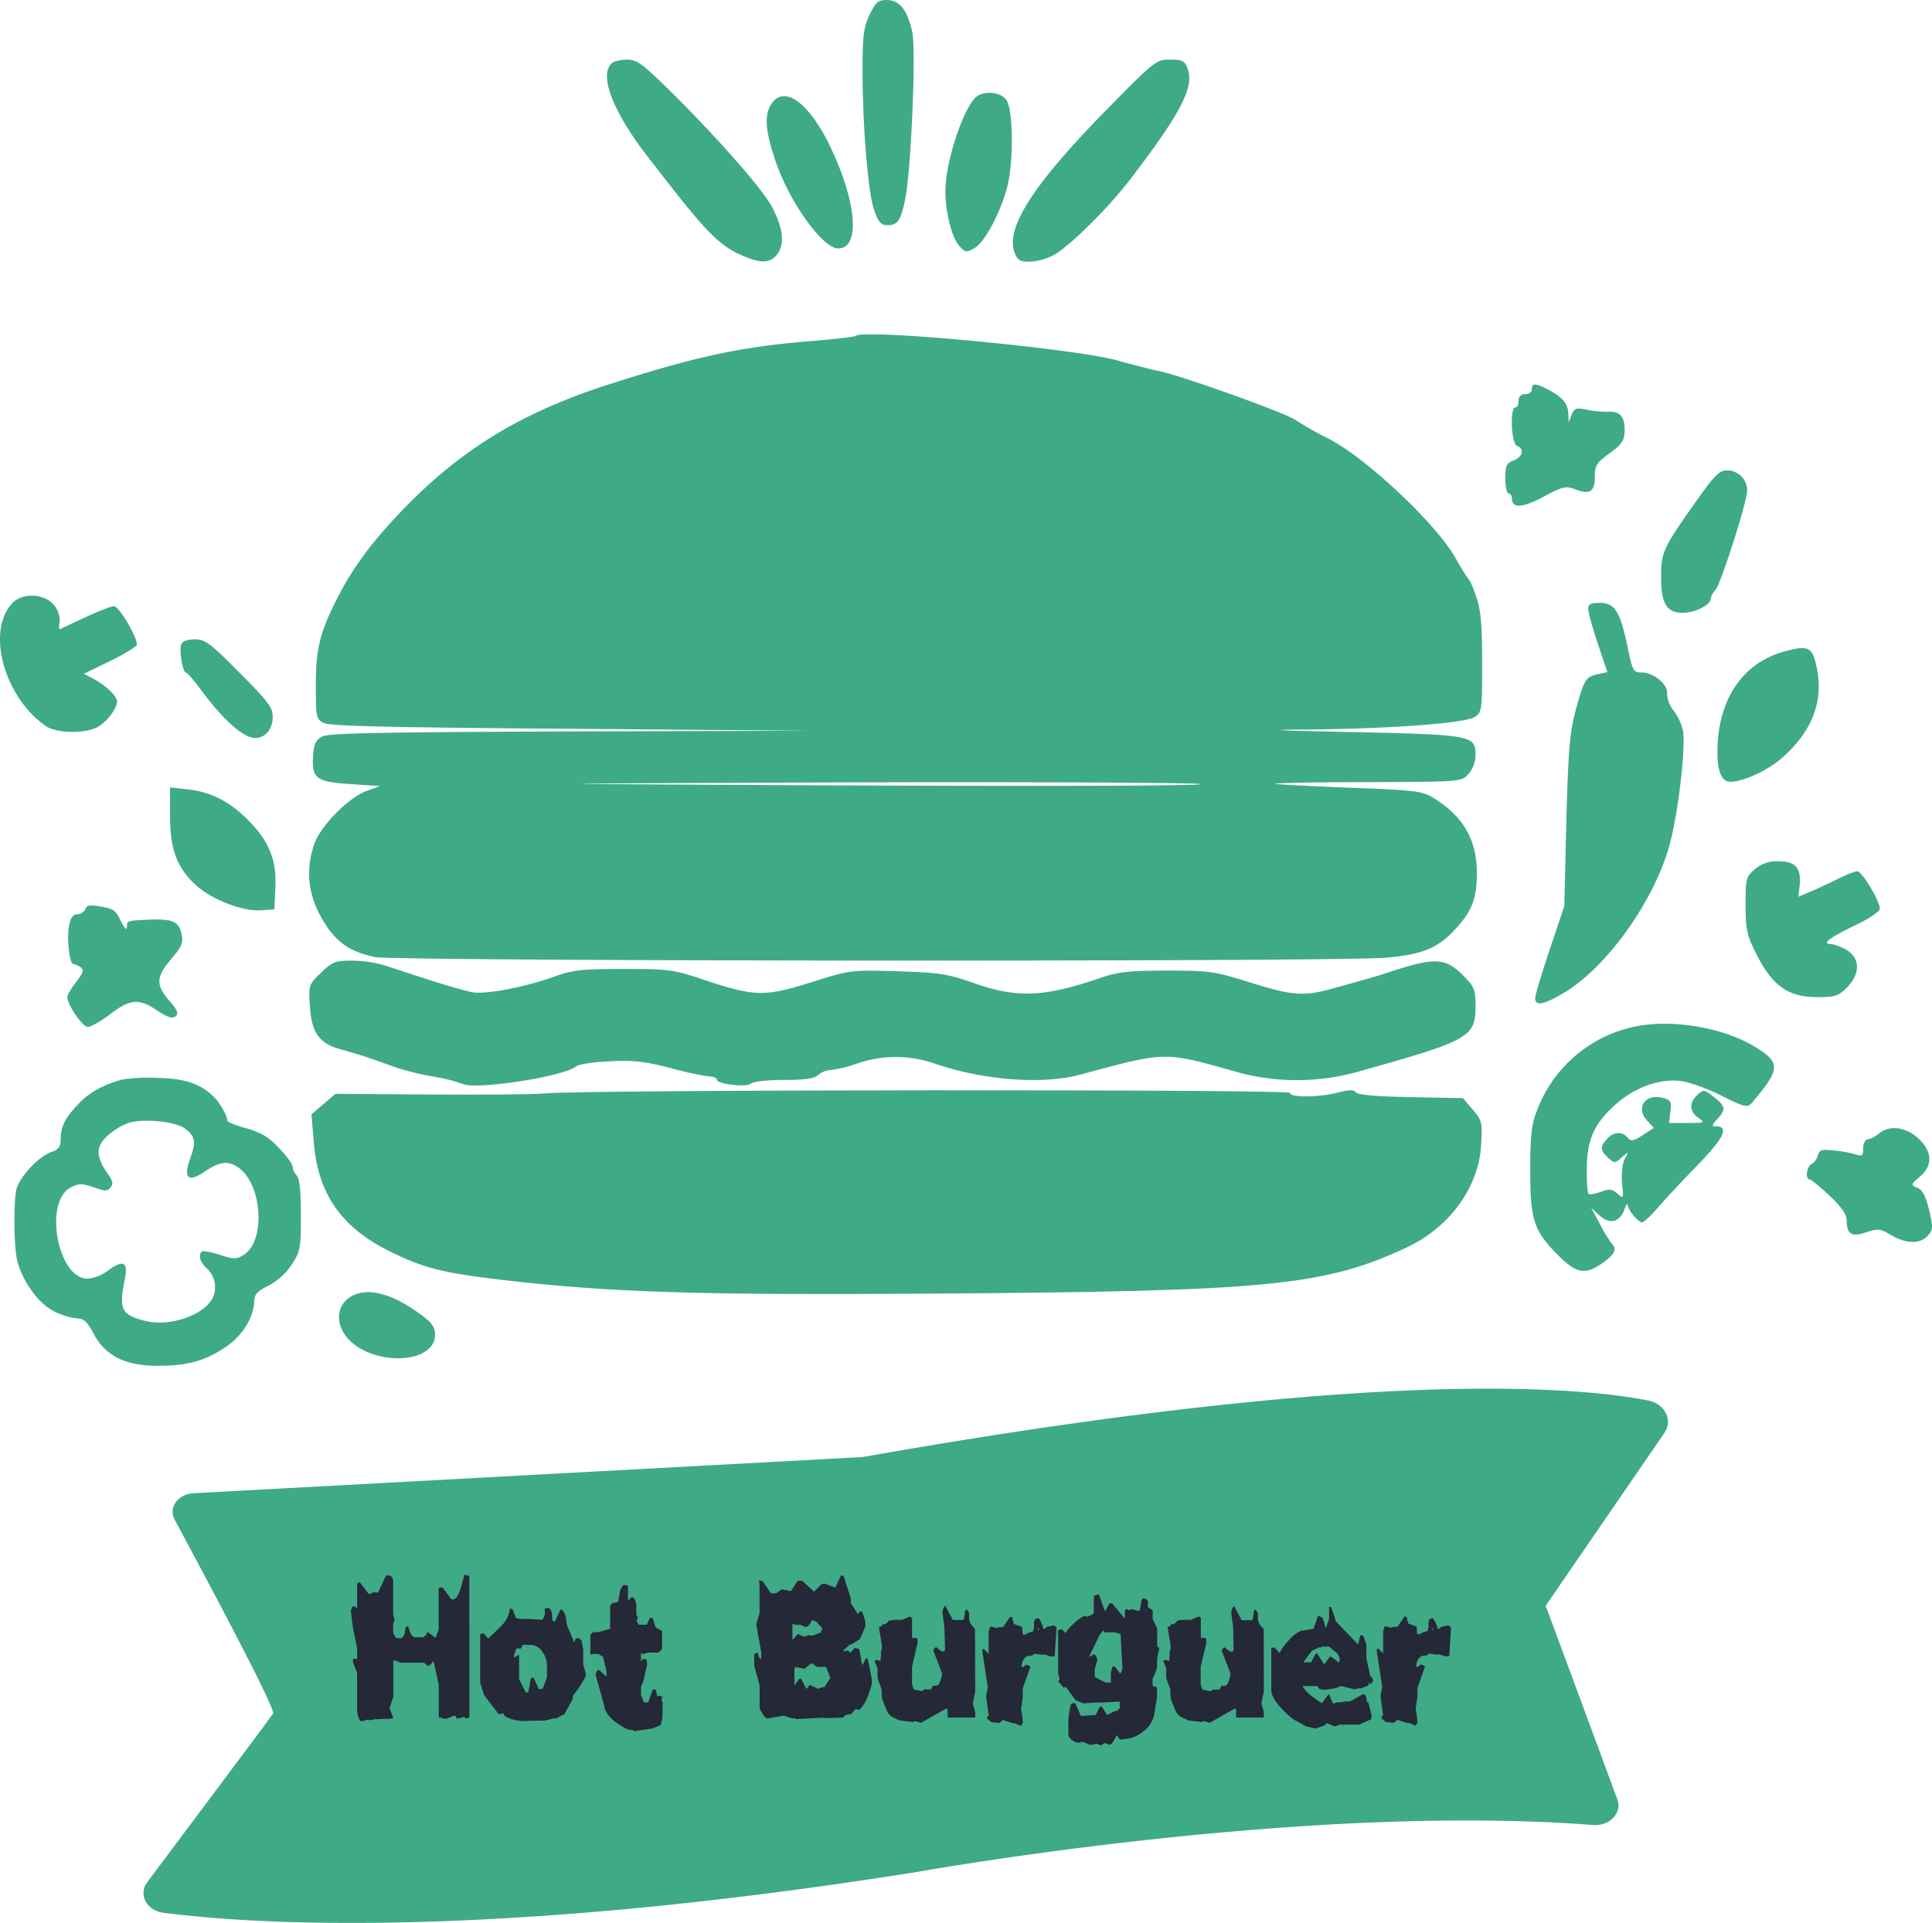 <svg id="Capa_1" data-name="Capa 1" xmlns="http://www.w3.org/2000/svg" viewBox="0 0 583.07 580.49"><defs><style>.cls-1{fill:#3faa86;}.cls-2{fill:#252836;}</style></defs><path class="cls-1" d="M262.41,4.5c-1.8,3.8-2.1,6.3-2.1,16.8,0,17.2,1.7,37.4,3.6,42.4,1.2,3.4,2.1,4.3,3.9,4.3,3.1,0,4.1-1.5,5.4-8,1.8-9.2,3.3-45,2.1-50.4-1.5-6.7-3.8-9.5-7.6-9.6C264.91,0,264.31.6,262.41,4.5Z" transform="translate(0 0)"/><path class="cls-1" d="M184.51,19.2c-3.8,3.8.7,15,11.5,28.8.6.8,4,5.1,7.4,9.5,9.5,12.1,13.9,16.5,19.4,19.1,6.6,3.1,9.8,3.1,12-.2,2-3.1,1.5-7.5-1.7-13.7-2.7-5.3-15.6-20-29.6-34-9.6-9.5-11.2-10.7-14.3-10.7C187.31,18,185.21,18.5,184.51,19.2Z" transform="translate(0 0)"/><path class="cls-1" d="M333.21,33.9c-21.6,22.1-29.8,35-27,42.4.9,2.3,1.6,2.7,4.7,2.7a18.34,18.34,0,0,0,7.3-2.1c5.3-3.2,16.4-14.3,23-22.9,15.2-19.9,19.3-27.8,17.2-33.3-.9-2.4-1.6-2.7-5.3-2.7C348.91,18,348.61,18.2,333.21,33.9Z" transform="translate(0 0)"/><path class="cls-1" d="M294.11,29.7c-4,4.6-8.8,19.7-8.8,28,0,6.3,1.9,13.9,4.1,16.4,1.9,2.2,2.2,2.2,4.7.8,3-1.7,7.7-10.4,9.8-18.2s1.9-24.1-.3-26.7S296.21,27.4,294.11,29.7Z" transform="translate(0 0)"/><path class="cls-1" d="M232.91,31.2c-2.3,3.2-2,8.2,1,17C238,60.7,248.21,75,253,75c6.7,0,5.6-14.1-2.5-30.9C244.21,31.1,236.81,25.6,232.91,31.2Z" transform="translate(0 0)"/><path class="cls-1" d="M258.21,101.4c-.3.3-6.5,1-13.9,1.6-20.7,1.7-34.1,4.6-59.5,12.7-26,8.2-44.3,19-61.6,36.5-9.6,9.7-16,18-20.7,27-5.9,11.3-7.2,16.3-7.2,27.7,0,9.4.1,10.1,2.3,11.3,1.7,1,19.2,1.4,74.7,1.8l72.5.6-72.5.2c-55.9.2-73.1.5-75,1.5s-2.6,2.1-2.8,5.7c-.5,7,.8,8,11.3,8.7l8.9.6-3.9,1.4c-5.5,1.9-14.1,10.6-16,16.2-2.9,8.6-1.7,16.6,3.9,24.9,3.5,5.1,7.4,7.6,14.4,9.1,6.3,1.3,289.7,1.5,305.2.2,10.6-.9,15.5-2.8,20.6-8.3,5.3-5.6,6.8-9.5,6.8-17.3,0-10-4.1-17.1-13.2-22.7-3.3-2-5.5-2.3-25.1-3-11.9-.5-22-1-22.6-1.2s11.9-.5,27.6-.5c28.5-.1,28.6-.1,30.7-2.4a8.62,8.62,0,0,0,2.2-5.9c0-5.8-1.4-6-36.5-6.8-26-.5-28-.7-12.5-.8,24.6-.3,45.9-1.9,48.8-3.8,2.1-1.4,2.2-2,2.2-16.2,0-11.2-.4-16.1-1.7-19.8-.9-2.7-1.9-5.1-2.3-5.4a59.34,59.34,0,0,1-4-6.5c-5.9-10.4-26.9-30.2-38.4-36.1a107.05,107.05,0,0,1-9.9-5.6c-2.9-2.1-34.2-13.3-41.2-14.8-2.2-.4-8-1.9-13-3.3C323.21,105.1,260.41,99.2,258.21,101.4Zm104.1,135.3c0,.7-76,.7-180,0-21.7-.1,9.9-.3,70.3-.5S362.31,236.3,362.31,236.7Z" transform="translate(0 0)"/><path class="cls-1" d="M462.31,117.5c0,.8-.9,1.5-2,1.5a1.8,1.8,0,0,0-2,1.57,1.55,1.55,0,0,0,0,.43c0,1.1-.4,2-1,2-1.7,0-1.2,11,.5,11.6,2.3.9,1.8,3.3-1,4.4-2.2.8-2.5,1.6-2.5,5.5,0,2.5.5,4.5,1,4.5s1,.7,1,1.5c0,3.1,3.3,2.8,9.6-.6,5.7-3,6.6-3.3,9.4-2.2,4.5,1.7,6,.8,6-3.8,0-3.4.5-4.2,4.5-7.1,3.8-2.8,4.4-3.8,4.5-6.9,0-4.2-1.4-5.8-5-5.6a30.23,30.23,0,0,1-6.3-.6c-3.3-.7-3.8-.5-4.7,1.5l-.9,2.3-.1-2.5c-.1-3.1-1.6-5-5.9-7.3C463.41,115.6,462.31,115.6,462.31,117.5Z" transform="translate(0 0)"/><path class="cls-1" d="M511.41,152c-9.5,13.4-10.1,14.8-10.1,22.2,0,8,1.7,10.8,6.6,10.8,3.6,0,8.4-2.4,8.4-4.3a4.79,4.79,0,0,1,1.4-2.6c1.7-2,9.6-26.7,9.6-30.2A6.13,6.13,0,0,0,521,142C518.91,142,517.21,143.7,511.41,152Z" transform="translate(0 0)"/><path class="cls-1" d="M3.61,182.2c-6.2,6.7-4.2,21.1,4.3,31.5a29,29,0,0,0,6.4,5.8c3.7,1.9,11.3,1.9,14.9.1,3-1.6,6.1-5.6,6.1-7.9,0-1.6-3.5-4.9-7.3-6.9l-2.7-1.4,8-3.9c4.4-2.1,8-4.4,8-4.9,0-2.5-5.4-11.6-6.9-11.6-.9,0-4.9,1.6-9,3.5S18,190,17.91,190a6,6,0,0,1,.1-2.3,7.34,7.34,0,0,0-1.7-5C13.41,179.1,6.71,178.8,3.61,182.2Z" transform="translate(0 0)"/><path class="cls-1" d="M479.31,183.8c0,1,1.3,5.7,2.9,10.5l2.9,8.6-2.8.6c-3.8.8-4.2,1.6-6.8,11-1.8,6.8-2.2,11.9-2.8,33.5l-.6,25.5-4.4,13.1c-2.4,7.2-4.4,13.8-4.4,14.7,0,2.6,2.7,2,9-1.8,12.7-7.7,26.7-27.3,31.4-43.9,2.7-9.4,5.1-30,4.2-35a16.05,16.05,0,0,0-2.9-6.2,8.72,8.72,0,0,1-1.9-5c.4-2.7-4-6.4-7.7-6.4-2.5,0-2.7-.4-4.3-8.1-2.2-10.4-3.8-12.9-8.3-12.9C480.11,182,479.31,182.4,479.31,183.8Z" transform="translate(0 0)"/><path class="cls-1" d="M54.71,194.5c-.7,1.8.4,8.5,1.4,8.5.4,0,2.7,2.7,5.1,6,5.4,7.3,11.1,12.7,14.6,13.6s6.5-1.9,6.5-6.2c0-2.8-1.4-4.7-10-13.3-8.9-9-10.4-10.1-13.5-10.1C56.51,193,55,193.6,54.71,194.5Z" transform="translate(0 0)"/><path class="cls-1" d="M539.11,196.5c-13.1,3.3-20.8,14.6-20.8,30.6,0,5.8,1.3,8.9,3.9,8.9,3.9,0,11.3-3.4,15.6-7.2,9.1-8,12.6-17.1,10.5-27.2C547,195.4,545.91,194.7,539.11,196.5Z" transform="translate(0 0)"/><path class="cls-1" d="M51.31,246.2c0,10.3,2.1,15.8,7.9,21.1,4.8,4.3,14.1,7.9,19.5,7.5l4.1-.3.3-6.7c.4-8.3-2-14-8.3-20.3-5.5-5.6-11.4-8.5-18.1-9.2l-5.4-.6Z" transform="translate(0 0)"/><path class="cls-1" d="M529.61,262.4c-2.7,2.3-2.8,2.9-2.8,10.8,0,7,.4,9.1,2.8,13.9,5,10.3,9.8,13.9,18.7,13.9,5.5,0,6.5-.3,9.1-2.9,4.1-4.2,4-8.9-.2-11.4a14.27,14.27,0,0,0-4.5-1.7c-3,0-1-1.7,6.6-5.4,4.7-2.2,8-4.4,8-5.3,0-2.4-5.4-11.3-6.8-11.3-.7,0-3.4,1.1-6,2.4s-6.3,3-8.2,3.8l-3.6,1.5.4-3.2c.6-5.4-1.2-7.5-6.3-7.5A10.16,10.16,0,0,0,529.61,262.4Z" transform="translate(0 0)"/><path class="cls-1" d="M25.71,274.5a2.74,2.74,0,0,1-2.4,1.5c-1.3,0-2,1.1-2.5,3.6-.7,3.8.2,11.4,1.3,11.4a5.6,5.6,0,0,1,2.1.9c1.2.8,1,1.6-1.2,4.5-1.5,1.9-2.7,4-2.7,4.6,0,2.3,4.6,9,6.2,9,.9,0,3.7-1.6,6.3-3.5,6.4-5,9-5.2,14.4-1.6,3.3,2.2,4.8,2.7,5.8,1.9s.6-1.9-2.1-4.9c-4-4.8-3.8-7.1,1.1-12.8,2.9-3.4,3.3-4.6,2.8-7.1-.8-3.7-2.6-4.6-9-4.4-7.5.3-7.5.3-7.5,2.1,0,1.2-.6.7-1.6-1.2-2-4-2.3-4.1-6.7-4.9C27.11,273.1,26.11,273.3,25.71,274.5Z" transform="translate(0 0)"/><path class="cls-1" d="M96.81,293.7c-3.6,3.5-3.7,3.7-3.3,9.9.5,8.2,2.8,11.4,9.4,13.2,5,1.4,7.1,2,15.9,5.2a80.07,80.07,0,0,0,12,3,51.27,51.27,0,0,1,8.8,2.2c3.8,1.9,30.6-2.2,34.3-5.3.7-.6,5.1-1.3,9.9-1.5,7-.4,10.3-.1,18.5,2a102.56,102.56,0,0,0,11.9,2.6c1.2,0,2.1.4,2.1.9,0,1.4,9.1,2.4,10.3,1.2.6-.6,5-1.1,10-1.1,6.5,0,9.2-.4,10.3-1.5a6.65,6.65,0,0,1,3.8-1.5,37.06,37.06,0,0,0,8.1-2,35.83,35.83,0,0,1,23.1,0c14.6,5.1,32.7,6.5,44.1,3.4,26.5-7.1,24.9-7.1,48.3-.5a68.24,68.24,0,0,0,35.6-.4c33.9-9.5,35.4-10.4,35.4-20,0-4.7-.4-5.7-3.6-8.9-5.7-5.7-8.6-5.8-24.4-.5-2.5.8-5.4,1.6-15.8,4.5-8.2,2.2-11.7,1.9-24.2-2-10.8-3.4-12.3-3.6-25.1-3.6-11.1,0-14.7.4-19.5,2-17.4,6-25.4,6.4-38.4,1.9-8.6-3-10.8-3.3-23.6-3.7-13.9-.4-14.1-.4-25.8,3.3-14,4.4-17,4.4-32.1-.6-9.5-3.2-10.8-3.4-24.5-3.4-12.5,0-15.4.3-20.7,2.2-9.1,3.3-21.1,5.6-25.2,4.8-2-.4-7.6-2-12.6-3.6s-11-3.6-13.5-4.4a35.64,35.64,0,0,0-10.1-1.5C101.11,290,100.31,290.3,96.81,293.7Z" transform="translate(0 0)"/><path class="cls-1" d="M491.31,310.4a40.3,40.3,0,0,0-27.6,25.2c-1.5,3.9-1.9,7.5-1.9,17.9,0,14.8,1.1,18.1,8.5,25.5,5.4,5.4,8.1,5.9,13,2.5,4-2.8,4.8-4.3,3.1-6.1a39.71,39.71,0,0,1-3.5-5.8l-2.7-5,2.5,2.3c3,2.8,6.1,2.1,7.5-1.7.5-1.5,1-2.1,1-1.5.1,1.6,3.2,5.3,4.4,5.3.5,0,3-2.4,5.5-5.3s8-8.7,12.1-12.9c7.2-7.5,8.6-10.8,4.6-10.8-1.3,0-1.2-.4.5-2.2,2.6-2.9,2.5-3.8-1.1-6.7-2.9-2.2-3.1-2.3-4.9-.6-2.6,2.4-2.5,5,.2,6.9,2.1,1.5,2,1.6-3.3,1.6h-5.5l.4-3.5c.4-3,.1-3.5-2.4-4.1-5.2-1.3-8.2,3-4.6,6.9l2,2.2-3.4,2.2c-2.8,1.8-3.5,1.9-4.5.7-1.6-1.9-4.3-1.8-6.2.4-2.2,2.4-2.1,3.5.3,5.7,1.9,1.7,2.1,1.7,4.1-.1,2.2-1.9,2.2-1.9.9.5-.7,1.4-1,4.4-.8,7.3.5,4.7.5,4.8-1.4,3.1-1.6-1.4-2.4-1.5-5-.5-1.8.6-3.4.9-3.7.6s-.6-3.8-.5-7.7c0-8.8,2.3-13.7,8.9-19.5,5.7-5,13-7.6,19.2-6.9,2.4.2,7.7,2.1,11.8,4.1,8.4,4.2,8.6,4.2,10.5,1.8,8-9.5,8.1-11.5.3-16.2C519.31,309.7,502.51,307.3,491.31,310.4Z" transform="translate(0 0)"/><path class="cls-1" d="M36.81,325.9c-5.8,1.6-10,4-13.1,7.3-4,4.2-5.4,6.9-5.4,10.6,0,2.4-.6,3.2-2.9,4-3.9,1.4-9.7,7.7-10.5,11.4-.9,4.7-.7,17.9.4,21.8,1.8,6.4,6.7,12.9,11.3,15a20.19,20.19,0,0,0,6.7,2c1.9,0,3.1,1,5,4.7,3.5,6.6,9.5,9.6,19.3,9.6,8.9,0,14.1-1.4,20.4-5.6,5.1-3.4,8.5-8.8,8.7-13.8.1-2.2.9-3.1,4.3-4.8a19.1,19.1,0,0,0,7-6.3c2.6-4,2.8-5,2.8-15,0-7.2-.4-11.1-1.3-12a4.45,4.45,0,0,1-1.2-2.6c0-.7-1.8-3.3-4.1-5.6-3.1-3.4-5.4-4.7-9.9-6-3.3-.9-5.9-2-5.8-2.4.3-1-2.2-5.5-4.2-7.3-3.8-3.7-8.5-5.3-16.5-5.5A54,54,0,0,0,36.81,325.9Zm18.9,14.7c3.3,2.5,3.5,4,1.7,9.1-2.2,6-.6,7.4,4.5,3.9,4.4-3,7-3.3,10.1-1.1,7.1,5,8.2,21.9,1.7,26.2-2.3,1.5-3,1.5-7.4.1-2.7-.9-5.1-1.3-5.4-1-1.1,1.1-.6,3.1,1.3,4.9a7.73,7.73,0,0,1,2.2,8.6c-2.1,5.4-12.7,9.3-20.3,7.5s-8.3-3.5-6.4-12.9c1-4.9-.6-5.7-4.9-2.5a12.31,12.31,0,0,1-6.4,2.6c-9,0-13.3-23.2-5.1-27.5,2.5-1.3,3.4-1.3,6.9-.1s4.1,1.3,5.1.1.7-2-.8-4.2c-3.6-5.1-3.7-8.1-.1-11.4a20.34,20.34,0,0,1,6.3-3.9C43.31,337.6,52.71,338.5,55.71,340.6Z" transform="translate(0 0)"/><path class="cls-1" d="M163.81,330.1c-3.3.3-18.7.4-34.3.3l-28.3-.2-3.6,3.1L94,336.4l.7,8.4c1.2,15.5,8.3,25.7,22.8,32.9,10.2,5.1,16.3,6.6,34.3,8.7,32.4,3.8,60,4.6,130.5,4.1,100.7-.7,117.2-2.3,142.2-13.9,13-6.1,21.8-18.2,22.5-31,.4-6.7.3-7.3-2.5-10.6l-3-3.5-15.8-.3c-10.6-.2-16.1-.7-16.6-1.5s-1.8-.8-5.3.1c-5.6,1.5-14.5,1.6-14.5.1C389.31,328.8,175.71,328.9,163.81,330.1Z" transform="translate(0 0)"/><path class="cls-1" d="M567.31,342a9.74,9.74,0,0,1-3.7,2c-.7,0-1.3,1.2-1.3,2.6,0,2.3-.3,2.5-2.2,1.9a37,37,0,0,0-6.6-1.2c-3.7-.4-4.4-.2-4.9,1.5a4.09,4.09,0,0,1-1.9,2.6c-1.4.6-2,4.6-.6,4.6.4,0,3.1,2.2,6,4.9,3.4,3.2,5.2,5.7,5.2,7.3,0,4.4,1.4,5.3,5.9,3.8,3.6-1.2,4.3-1.1,7.6.9,4.5,2.6,8.7,2.7,11,.1,1.6-1.8,1.6-2.4.4-7.7-1-4.1-2-6.1-3.5-6.7-2.1-.9-2.1-1,.7-3.4,3.8-3.2,3.8-7.2.1-11S570.61,339.4,567.31,342Z" transform="translate(0 0)"/><path class="cls-1" d="M104.91,392.1c-3.3,2.6-3.5,7.5-.4,11.4,7.1,9,26.8,8.6,26.8-.6,0-2.2-.9-3.6-4.2-6C117.61,389.9,109.81,388.2,104.91,392.1Z" transform="translate(0 0)"/><path class="cls-1" d="M58.31,450.77c-4.64.25-7.55,4.35-5.62,7.93,9.1,16.94,30.62,57.2,29.73,58.57s-26.43,35.48-38,50.94c-2.76,3.67-.19,8.55,4.88,9.21,25.17,3.27,96.67,8.43,227-12.25,0,0,116.86-21.13,204.47-14.24,5,.39,8.86-3.66,7.35-7.73l-21.64-58.47,35.83-52.16c2.65-3.86.18-8.83-5-9.82-22-4.27-85.5-9.71-237,17.09Z" transform="translate(0 0)"/><path class="cls-2" d="M141.66,518.27a2.2,2.2,0,0,1-.9.57,3.19,3.19,0,0,0-.74-.52l-2.13.52a2,2,0,0,0-.69-1l-2.44,1h-.69a1.8,1.8,0,0,1-.64-.18,1.8,1.8,0,0,0-.64-.18h-.37v-9.82l-1.51-7a.2.2,0,0,0-.21-.15,2.83,2.83,0,0,1-1.61,1.41l-1.09-1h-7.23l-1.41-.67-.83.1a1.3,1.3,0,0,1,.16.31V512.3l-1.15,3.39,1.15,2.87-.42.26L113,519l-1.24.32a1.74,1.74,0,0,1-.39-.11,1.33,1.33,0,0,0-.34-.1l-2,.52c-.38-.18-.69-.68-.93-1.52a6.34,6.34,0,0,1-.32-1.88V505l-1.21-3.1a4.43,4.43,0,0,1,0-1.15h.74a.32.32,0,0,1,.34.18c.06.13.1.19.13.19v-3.55l-1.25-6.11-.68-5.22.58-1.31a1.73,1.73,0,0,1,1.35.57v-7.25c0-.11.1-.24.29-.4a.86.86,0,0,1,.5-.23l2.78,3.65,1.79-.73.15.21h.79l2.47-5.22,1.31.16a2.22,2.22,0,0,1,.79,1.46v10.23a7.51,7.51,0,0,1,.36,1.47,1.91,1.91,0,0,1-.18.94,1.51,1.51,0,0,0-.18.26v2.85l.78,1.52,1.08.15a1.23,1.23,0,0,0,1.25-.68,2.29,2.29,0,0,0,.46-1.38,3.2,3.2,0,0,1,.42-1.54h.57c.55,2.19,1.24,3.29,2.07,3.29h2.39l1-.68a1,1,0,0,1,.41-.89l2.39,1.73.93-2.56v-12.5a2,2,0,0,1,.68-.15,1.65,1.65,0,0,1,.58.1l2.57,3.5h.48c.87,0,1.64-1.11,2.31-3.34.21-.7.59-2.07,1.15-4.13a6.89,6.89,0,0,0,1.47.37Z" transform="translate(0 0)"/><path class="cls-2" d="M176.86,505.58q-.63,2-4,6.42v.84l-2.5,4.59-2.67,1.41-.2-.2-2.93.73-7.42.15-2.71-.52q-.69-.32-1.41-.57a2.16,2.16,0,0,1-1.2-1.36,1.82,1.82,0,0,0-.42.36h-.94l-4.39-5.79L144.92,508V493.25l1.05-.15,1.36,1.51c2.47-2.29,3.89-3.67,4.28-4.12a8.42,8.42,0,0,0,2.3-5.07,1.07,1.07,0,0,0,.78.37l1,2.66,1.36.26h2.25l4.33.26a3.37,3.37,0,0,0,.84-2.14,5.41,5.41,0,0,0-.16-1.2l1.31-.21a2.51,2.51,0,0,1,.94,1.62l.15,2.09c.31.31.45.47.42.47.2-.24.36-.37.46-.37l1.6-3.44c.66.21,1.16.92,1.5,2.14.14.9.29,1.83.46,2.77l2.17,5.17.31-1.05a1.38,1.38,0,0,0,.39-.18,1.28,1.28,0,0,1,.54-.18l.93.73.52,2.66v4.54Zm-11.8.83v-3.86a6.85,6.85,0,0,0-1.46-4,4.14,4.14,0,0,0-3.34-2h-2.51l-.52,1.09h-1.36l-.73,2v.77l1.41-.84h.1v7.33l2,4h.78l.58-3a2.07,2.07,0,0,1,.46-1.51l.63.15,1.57,3.5,1.15-.36Z" transform="translate(0 0)"/><path class="cls-2" d="M199.89,518.74l-.52,2-2.3,1-5.79.89a1.36,1.36,0,0,0-.21-.37l-1.57-.16q-6.74-3.39-7.15-7.2l-2.62-9.4.53-1.31h.62l2.15,1.93v-1.67L182,500.12l-1.51-.84a3.86,3.86,0,0,0-.68,0,7.34,7.34,0,0,0-1.62.21v-6l.73-.78h1.57l3.65-1v-6.9l.52-.78,1.88-.47.53-2.92a3.5,3.5,0,0,1,1.25-2.2l1.2.21v4.55l1-1h.63a4.49,4.49,0,0,1,.89,3v2.3a1.54,1.54,0,0,1,.42.83,1.18,1.18,0,0,1-.42.84l.79,1.3h2.36l1-2.19.79.21.9,2.77,1.94,1.09v5.43l-1.09,1.1h-3.2l-1.47.47a1,1,0,0,0-.62-.31v2.66l.62-1,1.26.41a.57.57,0,0,0-.11.42,5.28,5.28,0,0,0,.11.89l-1.19,5.17-.69,1.57v2.55l.89,2.19h1.32L197,510h.85l.52,2.09.63-.21,1,.41a1.6,1.6,0,0,0-.31.89,1,1,0,0,0,.16.5,1.09,1.09,0,0,1,.15.39Z" transform="translate(0 0)"/><path class="cls-2" d="M263.13,508.14c-.94,3.93-2.23,6.62-3.86,8.09l-1-.36-1.41,1.56a7.59,7.59,0,0,0-1.35.21,1.61,1.61,0,0,0-1,.84l-4.75.16H249a1.77,1.77,0,0,1-.68-.11l-8,.42-.84-.36-.21.2-2.76-.88-5.07.88-.78-.57-1.41-2.46v-7l-1.62-5.9V499.3l1-.47L229,500c.21.53.43.82.68.89l.1-1.88-1.56-8.67,1-3.34v-8.51l-.16-1.31h1l2.62,3.82h1.51l1.72-1.21,2.77.53,2.09-3.14h1.3l3.61,3.29,2.24-2.24,1-.16,3.18,1.2,1.73-3.71.78.21,2.14,6.72v1.43l2.19,3.41.47-.83h.79l.94,2.92v1.67l-1.62,3.71-2.87,1.78-.16-.16-2,1.83.26.26a8.64,8.64,0,0,0,1-.26c.28,0,.5.22.68.67l.63-.41.88-1.05a10.28,10.28,0,0,1,1.36.37l.84,4.54a.29.29,0,0,0,.26.16l.83-1.78.63-.15,1.25,6.16ZM248.2,491.58l-1.78-2-1.3-.52c-.7,1.39-1.38,2.09-2,2.09l-1.78-.73a2.93,2.93,0,0,1-.78.1,2.83,2.83,0,0,1-1.41-.42v5l1.51-1.73h.48l1.3.68,1.78-.42a4.6,4.6,0,0,0,.83.11.94.94,0,0,0,.52-.11l2.09-.78Zm2.4,15-1.29-3.4h-2.46c-.35,0-.87-.35-1.57-1h-.57l-1.88,1.57-2.82-.52a1.35,1.35,0,0,0-.26.57v5l1.41-1.93.57-.16,1.62,3.14,1.05-1.2,2.61,1.2a2.51,2.51,0,0,1,1.77-.52Z" transform="translate(0 0)"/><path class="cls-2" d="M294.31,510.59l-.73,3.71.73,2.51v1.67H286v-2.3l-.31-.47L278,520.05l-2.09-.53a.45.45,0,0,0-.16.32l-4.23-.47-2.3-1.1a4.53,4.53,0,0,1-1.72-2.19c-.11-.28-.47-1.19-1.1-2.72l-.31-1.41v-1.88l-1.26-3.5v-3l-.88-2.08.41-.42a5.36,5.36,0,0,1,1.36.36l.16-1.93a2.23,2.23,0,0,0,0-.47,1.14,1.14,0,0,1,0-.52.92.92,0,0,1,.26-.52v-1.36l-.89-5.43A1,1,0,0,1,266,491l.37-.73a.69.69,0,0,0,.37.1c.45,0,1-.38,1.52-1.15L270,489h2.25l2.31-1,.69.37V495l.1-.63,1.46.16a6.29,6.29,0,0,1,.06,1.62l-1.62,6.94v5.38l.52,1.52,2.56.52a2.05,2.05,0,0,0,.29-.26.6.6,0,0,1,.44-.26h1.88l.68-1.21a1.41,1.41,0,0,0,.73.11,3.2,3.2,0,0,0,.68-.16c.52-.45,1-1.63,1.3-3.55l-2.61-6.79a1.16,1.16,0,0,1,.84-1.15l1.57,1.26h.78a1,1,0,0,0,.31-.79L285,490.9l-.52-3.65a3.27,3.27,0,0,1,.79-2.56l2.29,4.34h3.08c.18,0,.3-.28.37-.84a2.19,2.19,0,0,1,.26-1,.56.56,0,0,0-.21-.47l.63-1a2.61,2.61,0,0,0,.42.62,1.45,1.45,0,0,1,.36.68v1.62c0,.87.59,1.9,1.78,3.08Z" transform="translate(0 0)"/><path class="cls-2" d="M318.85,491.38l-.54,8.52-1,.19-2.4-.73-.16.21-2.61-.36a1.85,1.85,0,0,1-1.1.68h-1a3.4,3.4,0,0,0-1.67,2.87,1.1,1.1,0,0,0,.1.62l1.36-.88a5.67,5.67,0,0,1,1.15.65l-2.3,6.49v2.55l-.53,3.79.39,2.15.14,2.07c0-.17-.17.09-.52.78l-1.83-.73-1-.15-2.72-.89-.88.89-2.51-.21-1.26-1a.82.82,0,0,0-.15-.57l.57-.37-.78-5.9.52-2.77-1.72-11.17.42-.42,1.56,1.57v-6.74l.47-1.46,1.2.15a.78.78,0,0,0,.63.21,1.33,1.33,0,0,0,.89-.31c0,.1.07.16.21.16a.76.76,0,0,0,.26-.06h.68l2.09-3.08h.62l.52,2.09,2.51.89.16,2.24.73.16a5.54,5.54,0,0,1,2.4-1l.31-1V489.9l.25-1a1.6,1.6,0,0,1,1.15-.37,7.77,7.77,0,0,1,1.41,3.14.4.4,0,0,1,.26.16l.84-.74,2.14-.41A1.85,1.85,0,0,1,318.85,491.38Zm-5.32.62v-.47h-.32V492Z" transform="translate(0 0)"/><path class="cls-2" d="M349.87,497.69l-.68,3v2.92l-1.35,3.29v2a3.16,3.16,0,0,0,1,.32c.24,0,.36.28.36.73v2.14l-.88,5.53a8.29,8.29,0,0,1-3.42,5.15A9.68,9.68,0,0,1,339,525l-.89.16a3.79,3.79,0,0,1-1-1.41l-1.52,2.61-.73.36-1.25-.52a4.57,4.57,0,0,0-1.36.68L331,526.4l-1,.21h-.15l-.89.15-1.88-.88-.21.21-.37-.37c-.17,0-.26.1-.26.31h-.36a2.86,2.86,0,0,1-.58.06c-.14,0-.19,0-.15-.11s.07-.23,0-.26a.51.51,0,0,0-.11.31,3.69,3.69,0,0,1-1.72-.94,2.19,2.19,0,0,1-.89-1.56V519l.11-.67a8.91,8.91,0,0,0,.1-1.26l.52-2.5.79-.53a.74.74,0,0,0,.57.16l1.72,3.81,4.44-.31,1.2-2.45a.86.86,0,0,0,.58-.16l1.62,2.56.94-.32.73-.52a6.5,6.5,0,0,1,1.36-.36l.83-.79v-2l-5.83.31a1.5,1.5,0,0,0-.89,0,3.35,3.35,0,0,1-1,0l-3.18.26-2.45-1-2.92-4-.72.2-1.61-1.9a.73.73,0,0,0,.42-.73,4.4,4.4,0,0,0-.24-.86,2.27,2.27,0,0,1-.18-.81V492.05l1.15-.2,1.15,1.2c.07-.49.85-1.45,2.35-2.88s2.85-2.35,3.65-2.35c0,0,.08,0,.13.11a.42.42,0,0,0,.34.1,3.12,3.12,0,0,0,1.13-.47c.57-.31.86-.54.86-.68v-5.11l1.51-.53,1.88,5.23,1.36-2.46h.78l3.61,4.34c.07.07.12.1.15.1s.11-.12.11-.26v-1.83q0-.21.36-.57.06-.1.27,0a1.07,1.07,0,0,1,.52.31l1-.36,1.72.52.63-.11.52-3.13.37-.57.78.2c.49.25.73.49.73.73v1.73l1.47,1v2.46a.39.39,0,0,1-.06.21.86.86,0,0,1-.1-.16c0-.07,0-.11.05-.11l1.46,3v5.23a.62.62,0,0,0,.32.49A1,1,0,0,1,349.87,497.69Zm-11.12,6.11-.57-10.55-1.78-.47h-2.92l-.58-.57-1.1,1.41-3.13,6.58,1.62-.89a6.4,6.4,0,0,1,.94,1.67l-.84,2.93v2.35l3.35,1.67h1.51V505l.47-1.87.63-.16,1.77,2.3a7.94,7.94,0,0,0,.63-1.47Z" transform="translate(0 0)"/><path class="cls-2" d="M381.42,510.59l-.74,3.71.74,2.51v1.67h-8.36v-2.3l-.31-.47-7.63,4.34-2.09-.53a.48.48,0,0,0-.15.32l-4.23-.47-2.3-1.1a4.61,4.61,0,0,1-1.73-2.19c-.1-.28-.47-1.19-1.09-2.72l-.31-1.41v-1.88l-1.26-3.5v-3l-.89-2.08.42-.42a5.36,5.36,0,0,1,1.36.36l.16-1.93A3.78,3.78,0,0,0,353,499a1.51,1.51,0,0,1,0-.52,1,1,0,0,1,.27-.52v-1.36l-.89-5.43a1,1,0,0,1,.73-.21l.37-.73a.61.61,0,0,0,.37.1c.45,0,1-.38,1.52-1.15l1.78-.2h2.26l2.31-1,.68.37V495l.11-.63,1.46.16a6.76,6.76,0,0,1,.05,1.62l-1.66,7v5.38l.53,1.52,2.55.52a2.05,2.05,0,0,0,.29-.26.64.64,0,0,1,.45-.26H368l.68-1.21a1.41,1.41,0,0,0,.73.11,3.11,3.11,0,0,0,.67-.16c.53-.45,1-1.63,1.31-3.55l-2.61-6.79a1.15,1.15,0,0,1,.83-1.15l1.57,1.26H372a1,1,0,0,0,.31-.79l-.16-6.79-.52-3.65a3.32,3.32,0,0,1,.78-2.56l2.3,4.34h3.08c.18,0,.3-.28.37-.84a2.07,2.07,0,0,1,.26-1,.56.56,0,0,0-.21-.47l.63-1a3.17,3.17,0,0,0,.41.62,1.38,1.38,0,0,1,.37.68v1.62c0,.87.59,1.9,1.78,3.08Z" transform="translate(0 0)"/><path class="cls-2" d="M414.37,507.46l-.84,1.1a.81.81,0,0,0-.31-.53,1.12,1.12,0,0,0-.26.84l-2.51.89-.21-.16-1.36.37-4.18-1-1.56.65-3.5.5-1.46-.21a1,1,0,0,0-.32-.57l-.31-.37h-4.44q1.31,2.46,5.85,5.17l2.09-2.82,1.25,3,1.47-.52.26.16,1.72-.27a1.34,1.34,0,0,1,.52-.1,1.3,1.3,0,0,1,.52.1l1-.26,3.7-2.09c.73.32,1.05,1.1.94,2.35l.53.32,1,3.81L413.8,519l-3.65,1.62h-5.8a2.21,2.21,0,0,0-.76.26,2.38,2.38,0,0,1-.86.26l-2.4-1-.47.67-2.87,1-2.87-.68-2.72-1.57c-1-.35-2.44-1.53-4.39-3.55-2.22-2.33-3.34-4.26-3.34-5.8V497.64l.84-.42,1.67,1.78a14.36,14.36,0,0,1,2.58-3.6,10.87,10.87,0,0,1,3.32-2.82,1.71,1.71,0,0,1,1.25-.37l3.08-.52,1.41-4,1.36.73.94,3.08,1-2.72v-3.65h.63l1.41,4.33,6.74,7c.14-.32.17-.51.1-.58l.52-2.19h.84l1,2.66v4.18l1.2,5.54C414,506.14,414.31,506.62,414.37,507.46Zm-10.06-6.71a3.14,3.14,0,0,0-1.41-2.2c-.32-.24-.91-.73-1.78-1.48h-2.21l-.31.36-.27-.21-2.4,1.1-2.61,3.5h2.35l1.41-2.66h.42l2.14,3.29a15.59,15.59,0,0,0,1-1.41c.42-.6.77-.93,1.05-1l2.24,1.78C404.18,501.82,404.31,501.46,404.31,500.75Z" transform="translate(0 0)"/><path class="cls-2" d="M437.92,491.38l-.53,8.47-1,.19-2.4-.73-.16.21-2.61-.36a1.85,1.85,0,0,1-1.1.68h-1a3.4,3.4,0,0,0-1.67,2.87,1,1,0,0,0,.11.62l1.36-.88a5.6,5.6,0,0,1,1.14.65l-2.29,6.49v2.55l-.54,3.79.39,2.15.15,2.07c0-.17-.18.09-.53.78l-1.82-.73-1.05-.15-2.71-.89-.89.89-2.51-.21L417,518.79a.74.74,0,0,0-.16-.57l.58-.37-.79-5.9.52-2.77L415.44,498l.42-.42,1.57,1.57v-6.74l.47-1.46,1.2.15a.74.74,0,0,0,.62.21,1.33,1.33,0,0,0,.89-.31c0,.1.07.16.21.16a.58.58,0,0,0,.26-.06h.68l2.09-3.08h.63l.52,2.09,2.51.89.15,2.24.73.16a5.58,5.58,0,0,1,2.41-1l.31-1V489.9l.2-1a1.6,1.6,0,0,1,1.15-.37,8,8,0,0,1,1.41,3.14c.07,0,.15,0,.26.16l.83-.74,2.14-.41A1.86,1.86,0,0,1,437.92,491.38Zm-5.33.62v-.47h-.28V492Z" transform="translate(0 0)"/></svg>